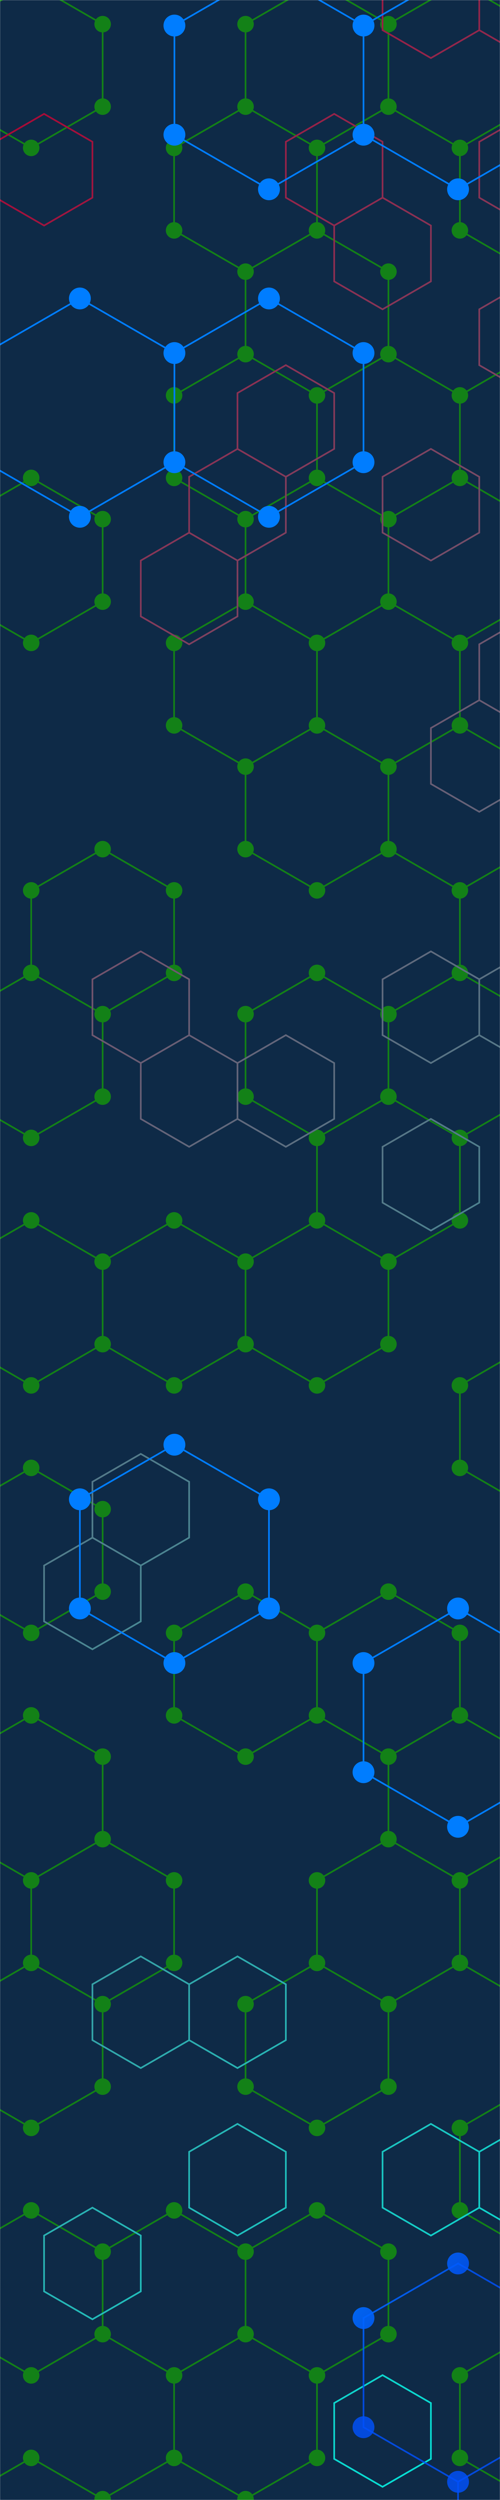 <svg xmlns="http://www.w3.org/2000/svg" version="1.1" xmlns:xlink="http://www.w3.org/1999/xlink" xmlns:svgjs="http://svgjs.com/svgjs" width="600" height="3000" preserveAspectRatio="none" viewBox="0 0 600 3000"><g mask="url(&quot;#SvgjsMask2614&quot;)" fill="none"><rect width="600" height="3000" x="0" y="0" fill="#0e2a47"></rect><path d="M37.43 -20.52L123.17 28.98L123.17 127.98L37.43 177.48L-48.31 127.98L-48.31 28.98zM37.43 573.48L123.17 622.98L123.17 721.98L37.43 771.48L-48.31 721.98L-48.31 622.98zM123.17 1018.98L208.91 1068.48L208.91 1167.48L123.17 1216.98L37.43 1167.48L37.43 1068.48zM37.43 1167.48L123.17 1216.98L123.17 1315.98L37.43 1365.48L-48.31 1315.98L-48.31 1216.98zM37.43 1464.48L123.17 1513.98L123.17 1612.98L37.43 1662.48L-48.31 1612.98L-48.31 1513.98zM37.43 1761.48L123.17 1810.98L123.17 1909.98L37.43 1959.48L-48.31 1909.98L-48.31 1810.98zM37.43 2058.48L123.17 2107.98L123.17 2206.98L37.43 2256.48L-48.31 2206.98L-48.31 2107.98zM123.17 2206.98L208.91 2256.48L208.91 2355.48L123.17 2404.98L37.43 2355.48L37.43 2256.48zM37.43 2355.48L123.17 2404.98L123.17 2503.98L37.43 2553.48L-48.31 2503.98L-48.31 2404.98zM37.43 2652.48L123.17 2701.98L123.17 2800.98L37.43 2850.48L-48.31 2800.98L-48.31 2701.98zM37.43 2949.48L123.17 2998.98L123.17 3097.98L37.43 3147.48L-48.31 3097.98L-48.31 2998.98zM294.65 127.98L380.39 177.48L380.39 276.48L294.65 325.98L208.91 276.48L208.91 177.48zM294.65 424.98L380.39 474.48L380.39 573.48L294.65 622.98L208.91 573.48L208.91 474.48zM294.65 721.98L380.39 771.48L380.39 870.48L294.65 919.98L208.91 870.48L208.91 771.48zM208.91 1464.48L294.65 1513.98L294.65 1612.98L208.91 1662.48L123.17 1612.98L123.17 1513.98zM294.65 1909.98L380.39 1959.48L380.39 2058.48L294.65 2107.98L208.91 2058.48L208.91 1959.48zM208.91 2652.48L294.65 2701.98L294.65 2800.98L208.91 2850.48L123.17 2800.98L123.17 2701.98zM294.65 2800.98L380.39 2850.48L380.39 2949.48L294.65 2998.98L208.91 2949.48L208.91 2850.48zM208.91 2949.48L294.65 2998.98L294.65 3097.98L208.91 3147.48L123.17 3097.98L123.17 2998.98zM380.39 -20.52L466.12 28.98L466.12 127.98L380.39 177.48L294.65 127.98L294.65 28.98zM380.39 276.48L466.12 325.98L466.12 424.98L380.39 474.48L294.65 424.98L294.65 325.98zM466.12 424.98L551.86 474.48L551.86 573.48L466.12 622.98L380.39 573.48L380.39 474.48zM380.39 573.48L466.12 622.98L466.12 721.98L380.39 771.48L294.65 721.98L294.65 622.98zM466.12 721.98L551.86 771.48L551.86 870.48L466.12 919.98L380.39 870.48L380.39 771.48zM380.39 870.48L466.12 919.98L466.12 1018.98L380.39 1068.48L294.65 1018.98L294.65 919.98zM380.39 1167.48L466.12 1216.98L466.12 1315.98L380.39 1365.48L294.65 1315.98L294.65 1216.98zM466.12 1315.98L551.86 1365.48L551.86 1464.48L466.12 1513.98L380.39 1464.48L380.39 1365.48zM380.39 1464.48L466.12 1513.98L466.12 1612.98L380.39 1662.48L294.65 1612.98L294.65 1513.98zM466.12 1909.98L551.86 1959.48L551.86 2058.48L466.12 2107.98L380.39 2058.48L380.39 1959.48zM466.12 2206.98L551.86 2256.48L551.86 2355.48L466.12 2404.98L380.39 2355.48L380.39 2256.48zM380.39 2355.48L466.12 2404.98L466.12 2503.98L380.39 2553.48L294.65 2503.98L294.65 2404.98zM380.39 2652.48L466.12 2701.98L466.12 2800.98L380.39 2850.48L294.65 2800.98L294.65 2701.98zM551.86 -20.52L637.6 28.98L637.6 127.98L551.86 177.48L466.12 127.98L466.12 28.98zM637.6 127.98L723.34 177.48L723.34 276.48L637.6 325.98L551.86 276.48L551.86 177.48zM637.6 424.98L723.34 474.48L723.34 573.48L637.6 622.98L551.86 573.48L551.86 474.48zM551.86 573.48L637.6 622.98L637.6 721.98L551.86 771.48L466.12 721.98L466.12 622.98zM637.6 721.98L723.34 771.48L723.34 870.48L637.6 919.98L551.86 870.48L551.86 771.48zM551.86 870.48L637.6 919.98L637.6 1018.98L551.86 1068.48L466.12 1018.98L466.12 919.98zM637.6 1018.98L723.34 1068.48L723.34 1167.48L637.6 1216.98L551.86 1167.48L551.86 1068.48zM551.86 1167.48L637.6 1216.98L637.6 1315.98L551.86 1365.48L466.12 1315.98L466.12 1216.98zM637.6 1612.98L723.34 1662.48L723.34 1761.48L637.6 1810.98L551.86 1761.48L551.86 1662.48zM551.86 2058.48L637.6 2107.98L637.6 2206.98L551.86 2256.48L466.12 2206.98L466.12 2107.98zM637.6 2206.98L723.34 2256.48L723.34 2355.48L637.6 2404.98L551.86 2355.48L551.86 2256.48zM637.6 2503.98L723.34 2553.48L723.34 2652.48L637.6 2701.98L551.86 2652.48L551.86 2553.48zM637.6 2800.98L723.34 2850.48L723.34 2949.48L637.6 2998.98L551.86 2949.48L551.86 2850.48z" stroke="rgba(19, 129, 23, 1)" stroke-width="2"></path><path d="M27.53 -20.52 a9.9 9.9 0 1 0 19.8 0 a9.9 9.9 0 1 0 -19.8 0zM113.27 28.98 a9.9 9.9 0 1 0 19.8 0 a9.9 9.9 0 1 0 -19.8 0zM113.27 127.98 a9.9 9.9 0 1 0 19.8 0 a9.9 9.9 0 1 0 -19.8 0zM27.53 177.48 a9.9 9.9 0 1 0 19.8 0 a9.9 9.9 0 1 0 -19.8 0zM-58.21 127.98 a9.9 9.9 0 1 0 19.8 0 a9.9 9.9 0 1 0 -19.8 0zM-58.21 28.98 a9.9 9.9 0 1 0 19.8 0 a9.9 9.9 0 1 0 -19.8 0zM27.53 573.48 a9.9 9.9 0 1 0 19.8 0 a9.9 9.9 0 1 0 -19.8 0zM113.27 622.98 a9.9 9.9 0 1 0 19.8 0 a9.9 9.9 0 1 0 -19.8 0zM113.27 721.98 a9.9 9.9 0 1 0 19.8 0 a9.9 9.9 0 1 0 -19.8 0zM27.53 771.48 a9.9 9.9 0 1 0 19.8 0 a9.9 9.9 0 1 0 -19.8 0zM-58.21 721.98 a9.9 9.9 0 1 0 19.8 0 a9.9 9.9 0 1 0 -19.8 0zM-58.21 622.98 a9.9 9.9 0 1 0 19.8 0 a9.9 9.9 0 1 0 -19.8 0zM113.27 1018.98 a9.9 9.9 0 1 0 19.8 0 a9.9 9.9 0 1 0 -19.8 0zM199.01 1068.48 a9.9 9.9 0 1 0 19.8 0 a9.9 9.9 0 1 0 -19.8 0zM199.01 1167.48 a9.9 9.9 0 1 0 19.8 0 a9.9 9.9 0 1 0 -19.8 0zM113.27 1216.98 a9.9 9.9 0 1 0 19.8 0 a9.9 9.9 0 1 0 -19.8 0zM27.53 1167.48 a9.9 9.9 0 1 0 19.8 0 a9.9 9.9 0 1 0 -19.8 0zM27.53 1068.48 a9.9 9.9 0 1 0 19.8 0 a9.9 9.9 0 1 0 -19.8 0zM113.27 1315.98 a9.9 9.9 0 1 0 19.8 0 a9.9 9.9 0 1 0 -19.8 0zM27.53 1365.48 a9.9 9.9 0 1 0 19.8 0 a9.9 9.9 0 1 0 -19.8 0zM-58.21 1315.98 a9.9 9.9 0 1 0 19.8 0 a9.9 9.9 0 1 0 -19.8 0zM-58.21 1216.98 a9.9 9.9 0 1 0 19.8 0 a9.9 9.9 0 1 0 -19.8 0zM27.53 1464.48 a9.9 9.9 0 1 0 19.8 0 a9.9 9.9 0 1 0 -19.8 0zM113.27 1513.98 a9.9 9.9 0 1 0 19.8 0 a9.9 9.9 0 1 0 -19.8 0zM113.27 1612.98 a9.9 9.9 0 1 0 19.8 0 a9.9 9.9 0 1 0 -19.8 0zM27.53 1662.48 a9.9 9.9 0 1 0 19.8 0 a9.9 9.9 0 1 0 -19.8 0zM-58.21 1612.98 a9.9 9.9 0 1 0 19.8 0 a9.9 9.9 0 1 0 -19.8 0zM-58.21 1513.98 a9.9 9.9 0 1 0 19.8 0 a9.9 9.9 0 1 0 -19.8 0zM27.53 1761.48 a9.9 9.9 0 1 0 19.8 0 a9.9 9.9 0 1 0 -19.8 0zM113.27 1810.98 a9.9 9.9 0 1 0 19.8 0 a9.9 9.9 0 1 0 -19.8 0zM113.27 1909.98 a9.9 9.9 0 1 0 19.8 0 a9.9 9.9 0 1 0 -19.8 0zM27.53 1959.48 a9.9 9.9 0 1 0 19.8 0 a9.9 9.9 0 1 0 -19.8 0zM-58.21 1909.98 a9.9 9.9 0 1 0 19.8 0 a9.9 9.9 0 1 0 -19.8 0zM-58.21 1810.98 a9.9 9.9 0 1 0 19.8 0 a9.9 9.9 0 1 0 -19.8 0zM27.53 2058.48 a9.9 9.9 0 1 0 19.8 0 a9.9 9.9 0 1 0 -19.8 0zM113.27 2107.98 a9.9 9.9 0 1 0 19.8 0 a9.9 9.9 0 1 0 -19.8 0zM113.27 2206.98 a9.9 9.9 0 1 0 19.8 0 a9.9 9.9 0 1 0 -19.8 0zM27.53 2256.48 a9.9 9.9 0 1 0 19.8 0 a9.9 9.9 0 1 0 -19.8 0zM-58.21 2206.98 a9.9 9.9 0 1 0 19.8 0 a9.9 9.9 0 1 0 -19.8 0zM-58.21 2107.98 a9.9 9.9 0 1 0 19.8 0 a9.9 9.9 0 1 0 -19.8 0zM199.01 2256.48 a9.9 9.9 0 1 0 19.8 0 a9.9 9.9 0 1 0 -19.8 0zM199.01 2355.48 a9.9 9.9 0 1 0 19.8 0 a9.9 9.9 0 1 0 -19.8 0zM113.27 2404.98 a9.9 9.9 0 1 0 19.8 0 a9.9 9.9 0 1 0 -19.8 0zM27.53 2355.48 a9.9 9.9 0 1 0 19.8 0 a9.9 9.9 0 1 0 -19.8 0zM113.27 2503.98 a9.9 9.9 0 1 0 19.8 0 a9.9 9.9 0 1 0 -19.8 0zM27.53 2553.48 a9.9 9.9 0 1 0 19.8 0 a9.9 9.9 0 1 0 -19.8 0zM-58.21 2503.98 a9.9 9.9 0 1 0 19.8 0 a9.9 9.9 0 1 0 -19.8 0zM-58.21 2404.98 a9.9 9.9 0 1 0 19.8 0 a9.9 9.9 0 1 0 -19.8 0zM27.53 2652.48 a9.9 9.9 0 1 0 19.8 0 a9.9 9.9 0 1 0 -19.8 0zM113.27 2701.98 a9.9 9.9 0 1 0 19.8 0 a9.9 9.9 0 1 0 -19.8 0zM113.27 2800.98 a9.9 9.9 0 1 0 19.8 0 a9.9 9.9 0 1 0 -19.8 0zM27.53 2850.48 a9.9 9.9 0 1 0 19.8 0 a9.9 9.9 0 1 0 -19.8 0zM-58.21 2800.98 a9.9 9.9 0 1 0 19.8 0 a9.9 9.9 0 1 0 -19.8 0zM-58.21 2701.98 a9.9 9.9 0 1 0 19.8 0 a9.9 9.9 0 1 0 -19.8 0zM27.53 2949.48 a9.9 9.9 0 1 0 19.8 0 a9.9 9.9 0 1 0 -19.8 0zM113.27 2998.98 a9.9 9.9 0 1 0 19.8 0 a9.9 9.9 0 1 0 -19.8 0zM113.27 3097.98 a9.9 9.9 0 1 0 19.8 0 a9.9 9.9 0 1 0 -19.8 0zM27.53 3147.48 a9.9 9.9 0 1 0 19.8 0 a9.9 9.9 0 1 0 -19.8 0zM-58.21 3097.98 a9.9 9.9 0 1 0 19.8 0 a9.9 9.9 0 1 0 -19.8 0zM-58.21 2998.98 a9.9 9.9 0 1 0 19.8 0 a9.9 9.9 0 1 0 -19.8 0zM284.75 127.98 a9.9 9.9 0 1 0 19.8 0 a9.9 9.9 0 1 0 -19.8 0zM370.49 177.48 a9.9 9.9 0 1 0 19.8 0 a9.9 9.9 0 1 0 -19.8 0zM370.49 276.48 a9.9 9.9 0 1 0 19.8 0 a9.9 9.9 0 1 0 -19.8 0zM284.75 325.98 a9.9 9.9 0 1 0 19.8 0 a9.9 9.9 0 1 0 -19.8 0zM199.01 276.48 a9.9 9.9 0 1 0 19.8 0 a9.9 9.9 0 1 0 -19.8 0zM199.01 177.48 a9.9 9.9 0 1 0 19.8 0 a9.9 9.9 0 1 0 -19.8 0zM284.75 424.98 a9.9 9.9 0 1 0 19.8 0 a9.9 9.9 0 1 0 -19.8 0zM370.49 474.48 a9.9 9.9 0 1 0 19.8 0 a9.9 9.9 0 1 0 -19.8 0zM370.49 573.48 a9.9 9.9 0 1 0 19.8 0 a9.9 9.9 0 1 0 -19.8 0zM284.75 622.98 a9.9 9.9 0 1 0 19.8 0 a9.9 9.9 0 1 0 -19.8 0zM199.01 573.48 a9.9 9.9 0 1 0 19.8 0 a9.9 9.9 0 1 0 -19.8 0zM199.01 474.48 a9.9 9.9 0 1 0 19.8 0 a9.9 9.9 0 1 0 -19.8 0zM284.75 721.98 a9.9 9.9 0 1 0 19.8 0 a9.9 9.9 0 1 0 -19.8 0zM370.49 771.48 a9.9 9.9 0 1 0 19.8 0 a9.9 9.9 0 1 0 -19.8 0zM370.49 870.48 a9.9 9.9 0 1 0 19.8 0 a9.9 9.9 0 1 0 -19.8 0zM284.75 919.98 a9.9 9.9 0 1 0 19.8 0 a9.9 9.9 0 1 0 -19.8 0zM199.01 870.48 a9.9 9.9 0 1 0 19.8 0 a9.9 9.9 0 1 0 -19.8 0zM199.01 771.48 a9.9 9.9 0 1 0 19.8 0 a9.9 9.9 0 1 0 -19.8 0zM199.01 1464.48 a9.9 9.9 0 1 0 19.8 0 a9.9 9.9 0 1 0 -19.8 0zM284.75 1513.98 a9.9 9.9 0 1 0 19.8 0 a9.9 9.9 0 1 0 -19.8 0zM284.75 1612.98 a9.9 9.9 0 1 0 19.8 0 a9.9 9.9 0 1 0 -19.8 0zM199.01 1662.48 a9.9 9.9 0 1 0 19.8 0 a9.9 9.9 0 1 0 -19.8 0zM284.75 1909.98 a9.9 9.9 0 1 0 19.8 0 a9.9 9.9 0 1 0 -19.8 0zM370.49 1959.48 a9.9 9.9 0 1 0 19.8 0 a9.9 9.9 0 1 0 -19.8 0zM370.49 2058.48 a9.9 9.9 0 1 0 19.8 0 a9.9 9.9 0 1 0 -19.8 0zM284.75 2107.98 a9.9 9.9 0 1 0 19.8 0 a9.9 9.9 0 1 0 -19.8 0zM199.01 2058.48 a9.9 9.9 0 1 0 19.8 0 a9.9 9.9 0 1 0 -19.8 0zM199.01 1959.48 a9.9 9.9 0 1 0 19.8 0 a9.9 9.9 0 1 0 -19.8 0zM199.01 2652.48 a9.9 9.9 0 1 0 19.8 0 a9.9 9.9 0 1 0 -19.8 0zM284.75 2701.98 a9.9 9.9 0 1 0 19.8 0 a9.9 9.9 0 1 0 -19.8 0zM284.75 2800.98 a9.9 9.9 0 1 0 19.8 0 a9.9 9.9 0 1 0 -19.8 0zM199.01 2850.48 a9.9 9.9 0 1 0 19.8 0 a9.9 9.9 0 1 0 -19.8 0zM370.49 2850.48 a9.9 9.9 0 1 0 19.8 0 a9.9 9.9 0 1 0 -19.8 0zM370.49 2949.48 a9.9 9.9 0 1 0 19.8 0 a9.9 9.9 0 1 0 -19.8 0zM284.75 2998.98 a9.9 9.9 0 1 0 19.8 0 a9.9 9.9 0 1 0 -19.8 0zM199.01 2949.48 a9.9 9.9 0 1 0 19.8 0 a9.9 9.9 0 1 0 -19.8 0zM284.75 3097.98 a9.9 9.9 0 1 0 19.8 0 a9.9 9.9 0 1 0 -19.8 0zM199.01 3147.48 a9.9 9.9 0 1 0 19.8 0 a9.9 9.9 0 1 0 -19.8 0zM370.49 -20.52 a9.9 9.9 0 1 0 19.8 0 a9.9 9.9 0 1 0 -19.8 0zM456.22 28.98 a9.9 9.9 0 1 0 19.8 0 a9.9 9.9 0 1 0 -19.8 0zM456.22 127.98 a9.9 9.9 0 1 0 19.8 0 a9.9 9.9 0 1 0 -19.8 0zM284.75 28.98 a9.9 9.9 0 1 0 19.8 0 a9.9 9.9 0 1 0 -19.8 0zM456.22 325.98 a9.9 9.9 0 1 0 19.8 0 a9.9 9.9 0 1 0 -19.8 0zM456.22 424.98 a9.9 9.9 0 1 0 19.8 0 a9.9 9.9 0 1 0 -19.8 0zM541.96 474.48 a9.9 9.9 0 1 0 19.8 0 a9.9 9.9 0 1 0 -19.8 0zM541.96 573.48 a9.9 9.9 0 1 0 19.8 0 a9.9 9.9 0 1 0 -19.8 0zM456.22 622.98 a9.9 9.9 0 1 0 19.8 0 a9.9 9.9 0 1 0 -19.8 0zM456.22 721.98 a9.9 9.9 0 1 0 19.8 0 a9.9 9.9 0 1 0 -19.8 0zM541.96 771.48 a9.9 9.9 0 1 0 19.8 0 a9.9 9.9 0 1 0 -19.8 0zM541.96 870.48 a9.9 9.9 0 1 0 19.8 0 a9.9 9.9 0 1 0 -19.8 0zM456.22 919.98 a9.9 9.9 0 1 0 19.8 0 a9.9 9.9 0 1 0 -19.8 0zM456.22 1018.98 a9.9 9.9 0 1 0 19.8 0 a9.9 9.9 0 1 0 -19.8 0zM370.49 1068.48 a9.9 9.9 0 1 0 19.8 0 a9.9 9.9 0 1 0 -19.8 0zM284.75 1018.98 a9.9 9.9 0 1 0 19.8 0 a9.9 9.9 0 1 0 -19.8 0zM370.49 1167.48 a9.9 9.9 0 1 0 19.8 0 a9.9 9.9 0 1 0 -19.8 0zM456.22 1216.98 a9.9 9.9 0 1 0 19.8 0 a9.9 9.9 0 1 0 -19.8 0zM456.22 1315.98 a9.9 9.9 0 1 0 19.8 0 a9.9 9.9 0 1 0 -19.8 0zM370.49 1365.48 a9.9 9.9 0 1 0 19.8 0 a9.9 9.9 0 1 0 -19.8 0zM284.75 1315.98 a9.9 9.9 0 1 0 19.8 0 a9.9 9.9 0 1 0 -19.8 0zM284.75 1216.98 a9.9 9.9 0 1 0 19.8 0 a9.9 9.9 0 1 0 -19.8 0zM541.96 1365.48 a9.9 9.9 0 1 0 19.8 0 a9.9 9.9 0 1 0 -19.8 0zM541.96 1464.48 a9.9 9.9 0 1 0 19.8 0 a9.9 9.9 0 1 0 -19.8 0zM456.22 1513.98 a9.9 9.9 0 1 0 19.8 0 a9.9 9.9 0 1 0 -19.8 0zM370.49 1464.48 a9.9 9.9 0 1 0 19.8 0 a9.9 9.9 0 1 0 -19.8 0zM456.22 1612.98 a9.9 9.9 0 1 0 19.8 0 a9.9 9.9 0 1 0 -19.8 0zM370.49 1662.48 a9.9 9.9 0 1 0 19.8 0 a9.9 9.9 0 1 0 -19.8 0zM456.22 1909.98 a9.9 9.9 0 1 0 19.8 0 a9.9 9.9 0 1 0 -19.8 0zM541.96 1959.48 a9.9 9.9 0 1 0 19.8 0 a9.9 9.9 0 1 0 -19.8 0zM541.96 2058.48 a9.9 9.9 0 1 0 19.8 0 a9.9 9.9 0 1 0 -19.8 0zM456.22 2107.98 a9.9 9.9 0 1 0 19.8 0 a9.9 9.9 0 1 0 -19.8 0zM456.22 2206.98 a9.9 9.9 0 1 0 19.8 0 a9.9 9.9 0 1 0 -19.8 0zM541.96 2256.48 a9.9 9.9 0 1 0 19.8 0 a9.9 9.9 0 1 0 -19.8 0zM541.96 2355.48 a9.9 9.9 0 1 0 19.8 0 a9.9 9.9 0 1 0 -19.8 0zM456.22 2404.98 a9.9 9.9 0 1 0 19.8 0 a9.9 9.9 0 1 0 -19.8 0zM370.49 2355.48 a9.9 9.9 0 1 0 19.8 0 a9.9 9.9 0 1 0 -19.8 0zM370.49 2256.48 a9.9 9.9 0 1 0 19.8 0 a9.9 9.9 0 1 0 -19.8 0zM456.22 2503.98 a9.9 9.9 0 1 0 19.8 0 a9.9 9.9 0 1 0 -19.8 0zM370.49 2553.48 a9.9 9.9 0 1 0 19.8 0 a9.9 9.9 0 1 0 -19.8 0zM284.75 2503.98 a9.9 9.9 0 1 0 19.8 0 a9.9 9.9 0 1 0 -19.8 0zM284.75 2404.98 a9.9 9.9 0 1 0 19.8 0 a9.9 9.9 0 1 0 -19.8 0zM370.49 2652.48 a9.9 9.9 0 1 0 19.8 0 a9.9 9.9 0 1 0 -19.8 0zM456.22 2701.98 a9.9 9.9 0 1 0 19.8 0 a9.9 9.9 0 1 0 -19.8 0zM456.22 2800.98 a9.9 9.9 0 1 0 19.8 0 a9.9 9.9 0 1 0 -19.8 0zM541.96 -20.52 a9.9 9.9 0 1 0 19.8 0 a9.9 9.9 0 1 0 -19.8 0zM627.7 28.98 a9.9 9.9 0 1 0 19.8 0 a9.9 9.9 0 1 0 -19.8 0zM627.7 127.98 a9.9 9.9 0 1 0 19.8 0 a9.9 9.9 0 1 0 -19.8 0zM541.96 177.48 a9.9 9.9 0 1 0 19.8 0 a9.9 9.9 0 1 0 -19.8 0zM713.44 177.48 a9.9 9.9 0 1 0 19.8 0 a9.9 9.9 0 1 0 -19.8 0zM713.44 276.48 a9.9 9.9 0 1 0 19.8 0 a9.9 9.9 0 1 0 -19.8 0zM627.7 325.98 a9.9 9.9 0 1 0 19.8 0 a9.9 9.9 0 1 0 -19.8 0zM541.96 276.48 a9.9 9.9 0 1 0 19.8 0 a9.9 9.9 0 1 0 -19.8 0zM627.7 424.98 a9.9 9.9 0 1 0 19.8 0 a9.9 9.9 0 1 0 -19.8 0zM713.44 474.48 a9.9 9.9 0 1 0 19.8 0 a9.9 9.9 0 1 0 -19.8 0zM713.44 573.48 a9.9 9.9 0 1 0 19.8 0 a9.9 9.9 0 1 0 -19.8 0zM627.7 622.98 a9.9 9.9 0 1 0 19.8 0 a9.9 9.9 0 1 0 -19.8 0zM627.7 721.98 a9.9 9.9 0 1 0 19.8 0 a9.9 9.9 0 1 0 -19.8 0zM713.44 771.48 a9.9 9.9 0 1 0 19.8 0 a9.9 9.9 0 1 0 -19.8 0zM713.44 870.48 a9.9 9.9 0 1 0 19.8 0 a9.9 9.9 0 1 0 -19.8 0zM627.7 919.98 a9.9 9.9 0 1 0 19.8 0 a9.9 9.9 0 1 0 -19.8 0zM627.7 1018.98 a9.9 9.9 0 1 0 19.8 0 a9.9 9.9 0 1 0 -19.8 0zM541.96 1068.48 a9.9 9.9 0 1 0 19.8 0 a9.9 9.9 0 1 0 -19.8 0zM713.44 1068.48 a9.9 9.9 0 1 0 19.8 0 a9.9 9.9 0 1 0 -19.8 0zM713.44 1167.48 a9.9 9.9 0 1 0 19.8 0 a9.9 9.9 0 1 0 -19.8 0zM627.7 1216.98 a9.9 9.9 0 1 0 19.8 0 a9.9 9.9 0 1 0 -19.8 0zM541.96 1167.48 a9.9 9.9 0 1 0 19.8 0 a9.9 9.9 0 1 0 -19.8 0zM627.7 1315.98 a9.9 9.9 0 1 0 19.8 0 a9.9 9.9 0 1 0 -19.8 0zM627.7 1612.98 a9.9 9.9 0 1 0 19.8 0 a9.9 9.9 0 1 0 -19.8 0zM713.44 1662.48 a9.9 9.9 0 1 0 19.8 0 a9.9 9.9 0 1 0 -19.8 0zM713.44 1761.48 a9.9 9.9 0 1 0 19.8 0 a9.9 9.9 0 1 0 -19.8 0zM627.7 1810.98 a9.9 9.9 0 1 0 19.8 0 a9.9 9.9 0 1 0 -19.8 0zM541.96 1761.48 a9.9 9.9 0 1 0 19.8 0 a9.9 9.9 0 1 0 -19.8 0zM541.96 1662.48 a9.9 9.9 0 1 0 19.8 0 a9.9 9.9 0 1 0 -19.8 0zM627.7 2107.98 a9.9 9.9 0 1 0 19.8 0 a9.9 9.9 0 1 0 -19.8 0zM627.7 2206.98 a9.9 9.9 0 1 0 19.8 0 a9.9 9.9 0 1 0 -19.8 0zM713.44 2256.48 a9.9 9.9 0 1 0 19.8 0 a9.9 9.9 0 1 0 -19.8 0zM713.44 2355.48 a9.9 9.9 0 1 0 19.8 0 a9.9 9.9 0 1 0 -19.8 0zM627.7 2404.98 a9.9 9.9 0 1 0 19.8 0 a9.9 9.9 0 1 0 -19.8 0zM627.7 2503.98 a9.9 9.9 0 1 0 19.8 0 a9.9 9.9 0 1 0 -19.8 0zM713.44 2553.48 a9.9 9.9 0 1 0 19.8 0 a9.9 9.9 0 1 0 -19.8 0zM713.44 2652.48 a9.9 9.9 0 1 0 19.8 0 a9.9 9.9 0 1 0 -19.8 0zM627.7 2701.98 a9.9 9.9 0 1 0 19.8 0 a9.9 9.9 0 1 0 -19.8 0zM541.96 2652.48 a9.9 9.9 0 1 0 19.8 0 a9.9 9.9 0 1 0 -19.8 0zM541.96 2553.48 a9.9 9.9 0 1 0 19.8 0 a9.9 9.9 0 1 0 -19.8 0zM627.7 2800.98 a9.9 9.9 0 1 0 19.8 0 a9.9 9.9 0 1 0 -19.8 0zM713.44 2850.48 a9.9 9.9 0 1 0 19.8 0 a9.9 9.9 0 1 0 -19.8 0zM713.44 2949.48 a9.9 9.9 0 1 0 19.8 0 a9.9 9.9 0 1 0 -19.8 0zM627.7 2998.98 a9.9 9.9 0 1 0 19.8 0 a9.9 9.9 0 1 0 -19.8 0zM541.96 2949.48 a9.9 9.9 0 1 0 19.8 0 a9.9 9.9 0 1 0 -19.8 0zM541.96 2850.48 a9.9 9.9 0 1 0 19.8 0 a9.9 9.9 0 1 0 -19.8 0z" fill="rgba(19, 129, 23, 1)"></path><path d="M52.88 136.67L110.91 170.17L110.91 237.17L52.88 270.67L-5.15 237.17L-5.15 170.17zM110.91 1845.17L168.93 1878.67L168.93 1945.67L110.91 1979.17L52.88 1945.67L52.88 1878.67zM110.91 2649.17L168.93 2682.67L168.93 2749.67L110.91 2783.17L52.88 2749.67L52.88 2682.67zM226.96 639.17L284.98 672.67L284.98 739.67L226.96 773.17L168.93 739.67L168.93 672.67zM168.93 1141.67L226.96 1175.17L226.96 1242.17L168.93 1275.67L110.91 1242.17L110.91 1175.17zM226.96 1242.17L284.98 1275.67L284.98 1342.67L226.96 1376.17L168.93 1342.67L168.93 1275.67zM168.93 1744.67L226.96 1778.17L226.96 1845.17L168.93 1878.67L110.91 1845.17L110.91 1778.17zM168.93 2347.67L226.96 2381.17L226.96 2448.17L168.93 2481.67L110.91 2448.17L110.91 2381.17zM343.01 438.17L401.03 471.67L401.03 538.67L343.01 572.17L284.98 538.67L284.98 471.67zM284.98 538.67L343.01 572.17L343.01 639.17L284.98 672.67L226.96 639.17L226.96 572.17zM343.01 1242.17L401.03 1275.67L401.03 1342.67L343.01 1376.17L284.98 1342.67L284.98 1275.67zM284.98 2347.67L343.01 2381.17L343.01 2448.17L284.98 2481.67L226.96 2448.17L226.96 2381.17zM284.98 2548.67L343.01 2582.17L343.01 2649.17L284.98 2682.67L226.96 2649.17L226.96 2582.17zM401.03 136.67L459.06 170.17L459.06 237.17L401.03 270.67L343.01 237.17L343.01 170.17zM459.06 237.17L517.08 270.67L517.08 337.67L459.06 371.17L401.03 337.67L401.03 270.67zM459.06 2850.17L517.08 2883.67L517.08 2950.67L459.06 2984.17L401.03 2950.67L401.03 2883.67zM517.08 -64.33L575.11 -30.83L575.11 36.17L517.08 69.67L459.06 36.17L459.06 -30.83zM517.08 538.67L575.11 572.17L575.11 639.17L517.08 672.67L459.06 639.17L459.06 572.17zM575.11 840.17L633.13 873.67L633.13 940.67L575.11 974.17L517.08 940.67L517.08 873.67zM517.08 1141.67L575.11 1175.17L575.11 1242.17L517.08 1275.67L459.06 1242.17L459.06 1175.17zM517.08 1342.67L575.11 1376.17L575.11 1443.17L517.08 1476.67L459.06 1443.17L459.06 1376.17zM517.08 2548.67L575.11 2582.17L575.11 2649.17L517.08 2682.67L459.06 2649.17L459.06 2582.17zM633.13 -64.33L691.16 -30.83L691.16 36.17L633.13 69.67L575.11 36.17L575.11 -30.83zM633.13 136.67L691.16 170.17L691.16 237.17L633.13 270.67L575.11 237.17L575.11 170.17zM691.16 237.17L749.18 270.67L749.18 337.67L691.16 371.17L633.13 337.67L633.13 270.67zM633.13 337.67L691.16 371.17L691.16 438.17L633.13 471.67L575.11 438.17L575.11 371.17zM691.16 438.17L749.18 471.67L749.18 538.67L691.16 572.17L633.13 538.67L633.13 471.67zM691.16 639.17L749.18 672.67L749.18 739.67L691.16 773.17L633.13 739.67L633.13 672.67zM633.13 739.67L691.16 773.17L691.16 840.17L633.13 873.67L575.11 840.17L575.11 773.17zM633.13 1141.67L691.16 1175.17L691.16 1242.17L633.13 1275.67L575.11 1242.17L575.11 1175.17zM691.16 1242.17L749.18 1275.67L749.18 1342.67L691.16 1376.17L633.13 1342.67L633.13 1275.67zM691.16 1644.17L749.18 1677.67L749.18 1744.67L691.16 1778.17L633.13 1744.67L633.13 1677.67zM633.13 2548.67L691.16 2582.17L691.16 2649.17L633.13 2682.67L575.11 2649.17L575.11 2582.17z" stroke="url(#SvgjsLinearGradient2615)" stroke-width="2"></path><path d="M95.85 358.16L209.3 423.66L209.3 554.66L95.85 620.16L-17.6 554.66L-17.6 423.66zM209.3 1733.66L322.76 1799.16L322.76 1930.16L209.3 1995.66L95.85 1930.16L95.85 1799.16zM322.76 -34.84L436.21 30.66L436.21 161.66L322.76 227.16L209.3 161.66L209.3 30.66zM322.76 358.16L436.21 423.66L436.21 554.66L322.76 620.16L209.3 554.66L209.3 423.66zM549.66 -34.84L663.11 30.66L663.11 161.66L549.66 227.16L436.21 161.66L436.21 30.66zM549.66 1930.16L663.11 1995.66L663.11 2126.66L549.66 2192.16L436.21 2126.66L436.21 1995.66zM549.66 2716.16L663.11 2781.66L663.11 2912.66L549.66 2978.16L436.21 2912.66L436.21 2781.66zM663.11 2912.66L776.57 2978.16L776.57 3109.16L663.11 3174.66L549.66 3109.16L549.66 2978.16z" stroke="url(#SvgjsLinearGradient2616)" stroke-width="2"></path><path d="M82.75 358.16 a13.1 13.1 0 1 0 26.2 0 a13.1 13.1 0 1 0 -26.2 0zM196.2 423.66 a13.1 13.1 0 1 0 26.2 0 a13.1 13.1 0 1 0 -26.2 0zM196.2 554.66 a13.1 13.1 0 1 0 26.2 0 a13.1 13.1 0 1 0 -26.2 0zM82.75 620.16 a13.1 13.1 0 1 0 26.2 0 a13.1 13.1 0 1 0 -26.2 0zM-30.7 554.66 a13.1 13.1 0 1 0 26.2 0 a13.1 13.1 0 1 0 -26.2 0zM-30.7 423.66 a13.1 13.1 0 1 0 26.2 0 a13.1 13.1 0 1 0 -26.2 0zM196.2 1733.66 a13.1 13.1 0 1 0 26.2 0 a13.1 13.1 0 1 0 -26.2 0zM309.66 1799.16 a13.1 13.1 0 1 0 26.2 0 a13.1 13.1 0 1 0 -26.2 0zM309.66 1930.16 a13.1 13.1 0 1 0 26.2 0 a13.1 13.1 0 1 0 -26.2 0zM196.2 1995.66 a13.1 13.1 0 1 0 26.2 0 a13.1 13.1 0 1 0 -26.2 0zM82.75 1930.16 a13.1 13.1 0 1 0 26.2 0 a13.1 13.1 0 1 0 -26.2 0zM82.75 1799.16 a13.1 13.1 0 1 0 26.2 0 a13.1 13.1 0 1 0 -26.2 0zM309.66 -34.84 a13.1 13.1 0 1 0 26.2 0 a13.1 13.1 0 1 0 -26.2 0zM423.11 30.66 a13.1 13.1 0 1 0 26.2 0 a13.1 13.1 0 1 0 -26.2 0zM423.11 161.66 a13.1 13.1 0 1 0 26.2 0 a13.1 13.1 0 1 0 -26.2 0zM309.66 227.16 a13.1 13.1 0 1 0 26.2 0 a13.1 13.1 0 1 0 -26.2 0zM196.2 161.66 a13.1 13.1 0 1 0 26.2 0 a13.1 13.1 0 1 0 -26.2 0zM196.2 30.66 a13.1 13.1 0 1 0 26.2 0 a13.1 13.1 0 1 0 -26.2 0zM309.66 358.16 a13.1 13.1 0 1 0 26.2 0 a13.1 13.1 0 1 0 -26.2 0zM423.11 423.66 a13.1 13.1 0 1 0 26.2 0 a13.1 13.1 0 1 0 -26.2 0zM423.11 554.66 a13.1 13.1 0 1 0 26.2 0 a13.1 13.1 0 1 0 -26.2 0zM309.66 620.16 a13.1 13.1 0 1 0 26.2 0 a13.1 13.1 0 1 0 -26.2 0zM536.56 -34.84 a13.1 13.1 0 1 0 26.2 0 a13.1 13.1 0 1 0 -26.2 0zM650.01 30.66 a13.1 13.1 0 1 0 26.2 0 a13.1 13.1 0 1 0 -26.2 0zM650.01 161.66 a13.1 13.1 0 1 0 26.2 0 a13.1 13.1 0 1 0 -26.2 0zM536.56 227.16 a13.1 13.1 0 1 0 26.2 0 a13.1 13.1 0 1 0 -26.2 0zM536.56 1930.16 a13.1 13.1 0 1 0 26.2 0 a13.1 13.1 0 1 0 -26.2 0zM650.01 1995.66 a13.1 13.1 0 1 0 26.2 0 a13.1 13.1 0 1 0 -26.2 0zM650.01 2126.66 a13.1 13.1 0 1 0 26.2 0 a13.1 13.1 0 1 0 -26.2 0zM536.56 2192.16 a13.1 13.1 0 1 0 26.2 0 a13.1 13.1 0 1 0 -26.2 0zM423.11 2126.66 a13.1 13.1 0 1 0 26.2 0 a13.1 13.1 0 1 0 -26.2 0zM423.11 1995.66 a13.1 13.1 0 1 0 26.2 0 a13.1 13.1 0 1 0 -26.2 0zM536.56 2716.16 a13.1 13.1 0 1 0 26.2 0 a13.1 13.1 0 1 0 -26.2 0zM650.01 2781.66 a13.1 13.1 0 1 0 26.2 0 a13.1 13.1 0 1 0 -26.2 0zM650.01 2912.66 a13.1 13.1 0 1 0 26.2 0 a13.1 13.1 0 1 0 -26.2 0zM536.56 2978.16 a13.1 13.1 0 1 0 26.2 0 a13.1 13.1 0 1 0 -26.2 0zM423.11 2912.66 a13.1 13.1 0 1 0 26.2 0 a13.1 13.1 0 1 0 -26.2 0zM423.11 2781.66 a13.1 13.1 0 1 0 26.2 0 a13.1 13.1 0 1 0 -26.2 0zM763.47 2978.16 a13.1 13.1 0 1 0 26.2 0 a13.1 13.1 0 1 0 -26.2 0zM763.47 3109.16 a13.1 13.1 0 1 0 26.2 0 a13.1 13.1 0 1 0 -26.2 0zM650.01 3174.66 a13.1 13.1 0 1 0 26.2 0 a13.1 13.1 0 1 0 -26.2 0zM536.56 3109.16 a13.1 13.1 0 1 0 26.2 0 a13.1 13.1 0 1 0 -26.2 0z" fill="url(#SvgjsLinearGradient2616)"></path></g><defs><mask id="SvgjsMask2614"><rect width="600" height="3000" fill="#ffffff"></rect></mask><linearGradient x1="-600" y1="600" x2="1200" y2="2400" gradientUnits="userSpaceOnUse" id="SvgjsLinearGradient2615"><stop stop-color="rgba(176, 0, 47, 1)" offset="0"></stop><stop stop-color="rgba(0, 231, 218, 1)" offset="1"></stop></linearGradient><linearGradient x1="-600" y1="600" x2="1200" y2="2400" gradientUnits="userSpaceOnUse" id="SvgjsLinearGradient2616"><stop stop-color="rgba(0, 125, 255, 1)" offset="0.86"></stop><stop stop-color="rgba(0, 81, 253, 0.82)" offset="0.92"></stop></linearGradient></defs></svg>